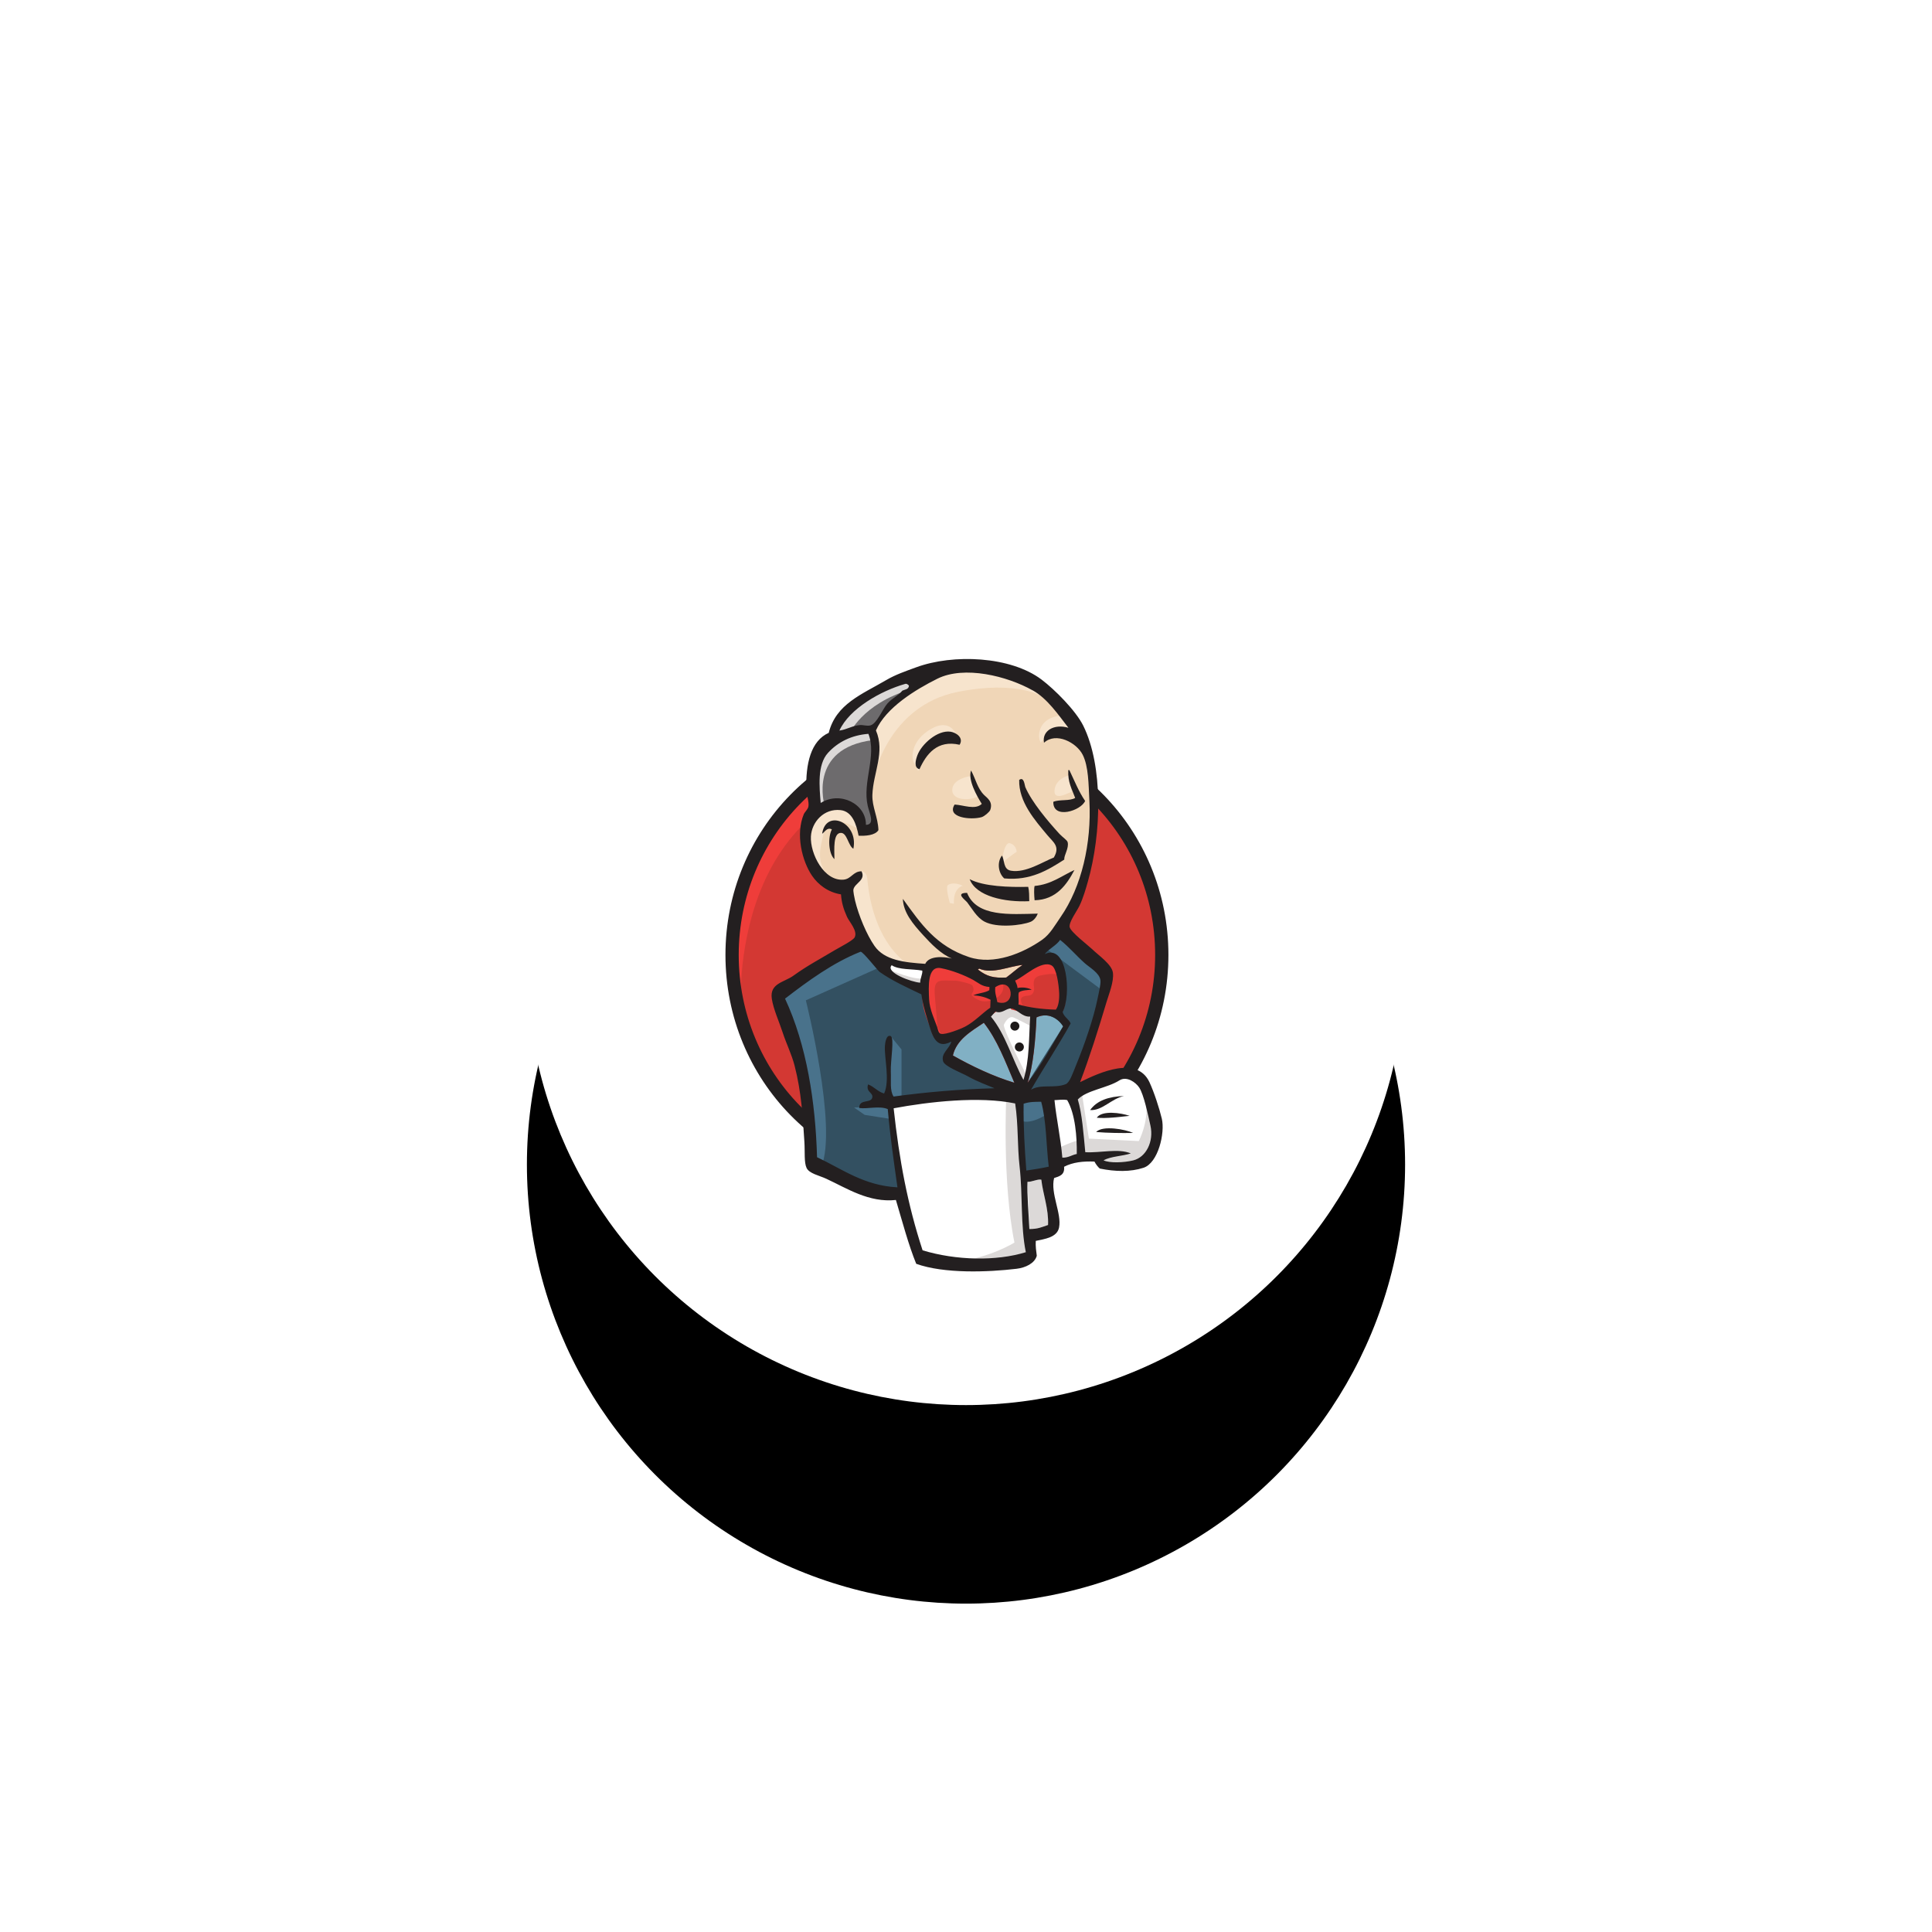 <svg xmlns="http://www.w3.org/2000/svg" 
	xmlns:xlink="http://www.w3.org/1999/xlink" width="253" height="253">
	<style><![CDATA[.B{fill:#fff}.C{fill:#dcd9d8}.D{fill-rule:nonzero}.E{fill:#d33833}.F{fill:#231f20}.G{stroke:#d33833}.H{stroke-width:1.75}]]></style>
	<defs>
		<circle id="A" cx="57.5" cy="57.5" r="57.5"/>
		<filter x="-105.2%" y="-82.6%" width="310.4%" height="310.4%" id="B">
			<feOffset dy="26" in="SourceAlpha"/>
			<feGaussianBlur stdDeviation="36"/>
			<feColorMatrix values="0 0 0 0 0 0 0 0 0 0 0 0 0 0 0 0 0 0 0.1 0"/>
		</filter>
		<path id="C" d="M38.487 32.127a.59.59 0 0 0-.59-.589.59.59 0 0 0-.589.589.59.59 0 0 0 .589.59.59.59 0 0 0 .59-.59"/>
	</defs>
	<g transform="translate(69 69)" fill="none" fill-rule="evenodd">
		<mask id="D" class="B">
			<use xlink:href="#A"/>
		</mask>
		<g class="D">
			<use fill="#000" filter="url(#B)" xlink:href="#A"/>
			<use xlink:href="#A" class="B"/>
		</g>
		<g mask="url(#D)">
			<g transform="matrix(1 0 0 -1 26 97.5)">
				<path d="M57.134 41.557c0-15.89-12.594-28.773-28.13-28.773S.874 25.666.874 41.557 13.468 70.33 29.004 70.33s28.13-12.882 28.13-28.773" class="E"/>
				<g class="D">
					<path d="M2.02 34.43s-2.036 30.005 25.61 30.863l-1.93 3.215L10.7 63.47l-4.287-4.93-3.75-7.18-2.143-8.36.643-5.572" fill="#ef3d3a"/>
					<path d="M9.737 61.185c-4.935-5.05-8-12.022-8-19.736h0c0-7.712 3.054-14.685 8-19.734h0c4.938-5.05 11.743-8.164 19.266-8.164h0c7.523 0 14.33 3.116 19.266 8.164h0c4.935 5.05 8 12.022 8 19.734h0c0 7.713-3.055 14.686-8 19.736h0c-4.937 5.048-11.743 8.163-19.266 8.164h0c-7.523-.001-14.328-3.116-19.266-8.164h0zm-1.25-40.69C3.243 25.858 0 33.272 0 41.45h0c0 8.18 3.243 15.592 8.488 20.956h0c5.244 5.366 12.503 8.69 20.515 8.7h0c8.012.001 15.272-3.325 20.515-8.7h0c5.246-5.365 8.49-12.778 8.488-20.956h0c.001-8.178-3.243-15.59-8.488-20.955h0c-5.243-5.365-12.503-8.69-20.515-8.69h0c-8.012 0-15.27 3.325-20.515 8.69h0" class="F"/>
				</g>
				<path fill="#f0d6b7" d="M40.845 41.397l-4.287-.643-5.787-.643-3.75-.107-3.643.107-2.786.857-2.465 2.68-1.93 5.465-.43 1.18-2.572.857-1.5 2.465-1.072 3.536 1.18 3.108 2.786.964 2.25-1.072 1.072-2.357 1.286.214.428.536-.428 2.465-.107 3.108.643 4.286-.025 2.448 1.954 3.124 3.43 2.465 6 2.572 6.644-.964 5.787-4.18 2.68-4.286 1.714-3.108.43-7.716-1.286-6.644-2.357-5.894-2.25-3.108"/>
				<path fill="#335061" d="M37.2 22.858l-15.324-.643v-2.572l1.286-9.002-.643-.75-10.716 3.644-.75 1.286-1.072 12.11-2.464 7.287-.536 1.714 8.573 5.894 2.68 1.072 2.357-2.893 2.036-1.822 2.358-.75 1.07-.32 1.286-5.572.964-1.18 2.465.857-1.715-3.322L38.38 23.5l-1.18-.643"/>
				<path fill="#6d6b6d" d="M11.804 60.258l2.786.964 2.25-1.072 1.072-2.357 1.286.214.32 1.286-.643 2.465.643 5.894-.536 3.215 1.93 2.25 4.18 3.322-1.18 1.607-5.894-2.893-2.465-1.93-1.393-3-2.143-2.893-.643-3.43.43-3.643"/>
				<g class="C">
					<path d="M16.197 70.33s1.607 3.965 8.037 5.894.32 1.393.32 1.393l-6.965-2.68-2.68-2.68-1.18-2.143 2.465.214m-3.212-9.32s-2.25 7.502 6.323 8.573l-.32 1.286-5.894-1.393-1.715-5.572.43-3.643 1.18.75"/>
				</g>
				<g fill="#f7e4cd">
					<path d="M16.412 51.042l1.403 1.36s.633-.074.74-.824.428-7.502 5.036-11.145c.42-.332-3.43.536-3.43.536l-3.43 5.358m19.4 6.75s.25 3.248 1.125 2.998.875-1.125.875-1.125-2.124-1.374-2-1.874"/>
					<g class="D">
						<path d="M45.024 64.973s-1.766-.373-1.93-1.93 1.93-.32 2.25-.214m-13.286 2.036s-2.358-.32-2.358-1.822 2.68-1.393 3.43-.75"/>
					</g>
					<path d="M17.483 57.9s-4.072 2.465-4.5.107-1.393-4.072.643-6.537l-1.393.43-1.286 3.322-.428 3.215 2.465 2.572 2.786-.214 1.607-1.286.107-1.607m1.928 6.748s1.822 9.43 11.038 11.252c7.587 1.5 11.573-.32 13.074-2.036 0 0-6.75 8.037-13.18 5.572s-11.145-6.966-11.038-9.86l.107-4.93m24.86 8.148s-3.107.107-3.215-2.68c0 0 0-.43.214-.857 0 0 2.465 2.786 3.965 1.286M30.666 68.97s-.535 4.277-4.18 1.8c-2.358-1.607-2.143-3.858-1.715-4.286s.312-1.292.638-.7.22 2.52 1.398 3.057 3.1 1.135 3.86.14"/>
				</g>
				<g fill="#49728b">
					<path d="M20.6 40.004l-10.073-4.5s4.18-16.6 2.036-21.754l-1.5.536-.107 6.323L8.16 32.6l-1.18 3.322 10.502 7.072 3.108-3m1.037-9.177l1.43-1.744v-6.43H21.34l-.214 5.037c0 .536.214 2.465.214 2.465m.323-8.465l-4.822-.214 1.393-.964 3.43-.536"/>
				</g>
				<g fill="#335061">
					<path d="M38.166 22.75l3.965.107.964-9.86-4.072-.536-.857 10.288"/>
					<path d="M39.237 22.75l6 .32 2.465 6.537c0 .32 2.143 9.002 2.143 9.002l-4.822 5.036-.964.857-2.572-2.572v-9.966l-2.25-9.216"/>
				</g>
				<g fill="#49728b">
					<path d="M41.916 23.5l-3.75-.75.536-3c1.393-.643 3.75 1.072 3.75 1.072m-.428 21.432l7.5-5.572.214 2.572-5.68 5.25-2.036-2.25"/>
				</g>
				<path d="M25.382 1.64l-2.22 9.003-1.103 6.643-.182 4.93 10.042.535h6.247l-.568-11.253.964-8.68-.107-1.607L30.31.567l-4.93 1.072" class="B"/>
				<path d="M36.772 22.858s-.536-11.145 1.072-19.075c0 0-3.215-2.036-7.93-2.572l9.002.32 1.072.643L38.7 19.75l-.32 3.75" class="C"/>
				<path d="M43.278 13.855l4.18 1.18 7.93.43 1.18 3.643-2.143 6.323-2.465.32-3.43-1.072-3.3-1.606-1.747.32-1.36-.535" class="B"/>
				<path d="M43.202 16s2.786 1.286 3.215 1.18l-1.18 5.894 1.393.536.964-6.215 6.537-.32s1.286 2.465.964 5.037l1.18-3.43.107-1.93-1.714-2.572-1.93-.43-3.215.107-1.072 1.393-3.75-.536-1.18-.43" class="C"/>
				<path d="M38.99 23.607l-2.357 6-2.465 3.536s.536 1.5 1.286 1.5h2.465l2.357-.857-.214-3.965-1.072-6.216" class="B D"/>
				<path d="M39.452 25.644s-3 5.786-3 6.644c0 0 .536 1.286 1.286.964s2.358-1.18 2.358-1.18V34.1l-3.644.75-2.465-.32 4.18-9.86.857-.107" class="C"/>
				<path d="M26.346 39.788l-2.97.323-2.786.857v-.964l1.36-1.5 4.286-1.93" class="B D"/>
				<path d="M21.556 39.467s3.322-1.393 4.394-1.072l.107-1.285-3 .642-1.822 1.286.32.43" class="C"/>
				<path d="M43.266 34.28c-1.818.053-3.46.27-4.9.675.098.6-.085 1.168.062 1.593.4.29 1.073.284 1.68.352-.524.258-1.26.36-1.865.21-.014.41-.198.663-.31.983 1.022.365 3.436 2.757 4.793 1.965.647-.377.922-2.53.972-3.575.042-.868-.08-1.744-.432-2.203" class="E"/>
				<path d="M43.266 34.28c-1.818.053-3.46.27-4.9.675.098.6-.085 1.168.062 1.593.4.29 1.073.284 1.68.352-.524.258-1.26.36-1.865.21-.014.41-.198.663-.31.983 1.022.365 3.436 2.757 4.793 1.965.647-.377.922-2.53.972-3.575.042-.868-.08-1.744-.432-2.203z" class="G H"/>
				<path d="M34.57 37.252l-.016-.415c-.568-.373-1.484-.368-2.107-.682.918-.04 1.642-.26 2.267-.573l-.04-1.04c-1.04-.712-1.99-1.773-3.217-2.44-.58-.316-2.612-1.13-3.23-.985-.35.08-.38.514-.52.922-.297.874-.98 2.264-1.04 3.58-.076 1.66-.244 4.444 1.546 4.102 1.444-.276 3.123-.94 4.24-1.55.683-.374 1.078-.835 2.115-.915" class="E"/>
				<path d="M34.57 37.252l-.016-.415c-.568-.373-1.484-.368-2.107-.682.918-.04 1.642-.26 2.267-.573l-.04-1.04c-1.04-.712-1.99-1.773-3.217-2.44-.58-.316-2.612-1.13-3.23-.985-.35.08-.38.514-.52.922-.297.874-.98 2.264-1.04 3.58-.076 1.66-.244 4.444 1.546 4.102 1.444-.276 3.123-.94 4.24-1.55.683-.374 1.078-.835 2.115-.915h0z" class="G H"/>
				<path d="M35.605 35.27c-.16.905-.342 1.163-.27 1.952 2.413 1.61 2.866-2.763.27-1.952" class="E"/>
				<path d="M35.605 35.27c-.16.905-.342 1.163-.27 1.952 2.413 1.61 2.866-2.763.27-1.952z" class="G H"/>
				<g fill="#ef3d3a">
					<path d="M39.098 34.538s-.75 1.072-.214 1.393 1.072 0 1.393.536 0 .857.107 1.5.643.75 1.18.857 2.036.32 2.25-.214l-.643 1.93-1.286.43-4.072-2.357-.214-1.18v-2.357M27.846 31l-.417 5.013c-.227 2.495.6 2.06 2.762 2.06.33 0 2.034-.394 2.156-.643.584-1.194-.977-.928.673-1.83 1.393-.76 3.855.46 3.292 2.15-.315.375-1.642.117-2.117.364l-2.512 1.302c-1.065.553-3.527 1.358-4.663.586-2.877-1.957.182-6.846 1.208-8.888"/>
				</g>
				<g class="F">
					<path d="M30.666 68.97c-2.92.68-4.372-1.222-5.257-3.196-.8.192-.476 1.267-.276 1.814.523 1.438 2.63 3.35 4.35 3.092.74-.112 1.743-.8 1.183-1.7m14.23-3.327l.14-.005c.66-1.37 1.23-2.824 2.064-4.034-.558-1.3-4.224-2.45-4.167-.116.793.347 2.16.07 2.864.513-.406 1.115-.993 2.065-.9 3.642"/>
					<path d="M32.16 65.607c.626-1.148.83-2.354 1.72-3.222.4-.4 1.18-.867.794-1.953-.1-.256-.75-.828-1.13-.94-1.392-.4-4.635-.085-3.536 1.65 1.15-.054 2.698-.747 3.558.088-.66 1.056-1.838 3.145-1.405 4.376M44.375 53.94c-2.095-1.346-4.432-2.8-7.865-2.47-.734.638-1.013 2.057-.3 2.995.37-.638.138-1.8 1.172-1.987 1.948-.333 4.216 1.192 5.617 1.725.87 1.465-.075 2.004-.858 2.947-1.603 1.932-3.752 4.326-3.674 7.218.648.47.704-.717.797-.933.837-1.958 2.943-4.463 4.48-6.14.377-.413 1-.8 1.068-1.082.2-.794-.52-1.745-.435-2.273M16.75 55.356c-.657.375-.813 2.026-1.584 2.073-1.102.067-.9-2.142-.897-3.434-.76.7-.892 2.8-.335 3.898-.635.312-.92-.344-1.27-.575.453 3.3 4.8 1.525 4.086-1.962M45.7 52.57c-.975-1.857-2.355-3.9-5.217-3.96-.058.6-.103 1.512.003 1.873 2.188.2 3.54 1.324 5.214 2.088m-13.714-1.205c1.826-.96 5.18-1.063 7.662-1 .133-.544.13-1.215.135-1.878-3.2-.16-6.96.63-7.797 2.87m-.346-1.782c1.262-3.17 5.6-2.805 9.26-2.717-.16-.412-.5-.898-.944-1.073-1.172-.477-4.406-.84-6.034.025-1.032.55-1.696 1.8-2.26 2.516-.273.35-1.633 1.248-.02 1.25"/>
				</g>
				<path d="M44.222 32.093l-4.656-7.38c.737 2.167 1.052 5.793 1.163 8.557 1.542.72 2.862-.162 3.493-1.176" fill="#81b0c4"/>
				<g class="F">
					<path d="M52.194 22.974c-1.66-.332-2.824-1.944-4.442-1.84.9 1.254 2.447 1.782 4.442 1.84m.732-2.596c-1.352-.143-2.94-.362-4.3-.25.65 1 3.15.65 4.3.25m.468-2.238c-1.52-.033-3.408-.003-4.852.12.854.917 3.867.34 4.852-.12"/>
				</g>
				<path d="M41.364 12.016c.218-1.908.974-3.84.88-5.93-.84-.283-1.323-.53-2.448-.53l-.246 6.184c.554-.037 1.37.395 1.814.277" class="C"/>
				<path d="M38.914 40.137c-.763-.498-1.413-1.12-2.145-1.65-1.625-.08-2.51.113-3.705 1.045.02.075.14.04.144.133 1.74-.775 3.95.316 5.706.473" fill="#f0d6b7"/>
				<path d="M29.784 28.28c.478 2.07 2.35 3.143 4.05 4.283 1.755-2.227 2.822-5.092 3.998-7.856-2.777.837-5.614 2.195-8.048 3.572" fill="#81b0c4"/>
				<path d="M39.55 11.74c-.07-1.693.167-4.408.246-6.184 1.126-.002 1.608.246 2.448.53.095 2.1-.662 4.023-.88 5.93-.445.12-1.26-.313-1.814-.277h0zm-17.525 9.628c.742-6.823 1.817-12.558 3.79-18.6 4.376-1.33 9.65-1.444 13.52-.246-.7 3.4-.4 7.562-.815 11.2-.313 2.735-.153 5.487-.582 8.278-4.687.975-11.31.228-15.9-.632h0zm17.02.6c-.04-2.93.13-5.82.355-8.755 1.125.17 1.89.282 2.934.51-.34 2.825-.298 6.003-.99 8.5-.8-.008-1.503.01-2.3-.258h0zm5.708.472c-.534.122-1.156.005-1.666-.005.24-2.39.822-5.024 1.027-7.532.803-.025 1.232.354 1.892.48.035 2.2-.192 5.233-1.253 7.056h0zm8.643-7.897c1.673.406 2.726 2.456 2.257 4.56-.314 1.415-.873 4.078-1.472 4.983-.442.67-1.642 1.546-2.6.932-1.558-.998-4.302-1.287-5.44-2.495.57-1.897.746-4.502.98-6.905 1.946-.12 4.34.536 5.96-.162-1.13-.366-2.596-.37-3.573-.902.798-.385 2.666-.308 3.884-.012h0zM37.832 24.71c-1.175 2.764-2.243 5.63-3.998 7.856-1.7-1.14-3.573-2.213-4.05-4.283 2.434-1.377 5.27-2.735 8.048-3.572zm2.897 8.56c-.11-2.764-.427-6.39-1.163-8.557 1.758 2.238 3.175 4.844 4.656 7.38-.63 1.014-1.95 1.897-3.493 1.176h0zm-3.284 1.167c-.666.072-1.23-.765-2.097-.403-.198-.22-.38-.457-.58-.67 1.912-2.304 2.78-5.574 4.258-8.282.792 2.6.7 5.45.876 8.29-1.09-.07-1.693.985-2.456 1.066zm-2.112 2.787c-.07-.79.113-1.047.27-1.952 2.594-.81 2.14 3.56-.27 1.952zm-2.877.945c-1.118.61-2.797 1.276-4.24 1.55-1.8.342-1.622-2.44-1.546-4.102.06-1.315.743-2.705 1.04-3.58.14-.408.17-.84.52-.922.616-.144 2.65.67 3.23.985 1.225.668 2.176 1.73 3.217 2.44l.04 1.04c-.626.312-1.35.533-2.267.573.623.313 1.54.31 2.107.682l.016.415c-1.036.08-1.432.54-2.115.915h0zm-10.678 1.94c-.928-.942 2.602-2.226 3.726-2.295-.006.596.34 1.158.27 1.586-1.335.234-3.09.08-3.996.7h0zm11.43-.442c-.005-.092-.124-.06-.144-.133 1.194-.933 2.08-1.126 3.705-1.045.733.532 1.382 1.153 2.145 1.65-1.756-.157-3.967-1.248-5.706-.473h0zm10.49-3.18c-.05 1.046-.325 3.198-.972 3.575-1.358.792-3.77-1.6-4.793-1.965.11-.32.295-.574.31-.983.605.15 1.34.047 1.865-.21-.606-.068-1.278-.063-1.68-.352-.147-.425.036-1.003-.062-1.593 1.438-.406 3.08-.622 4.9-.675.354.46.474 1.335.432 2.203h0zm-23.482 2.712c-.29.208-2.262 2.772-2.532 2.666-3.566-1.406-6.9-3.84-9.88-6.14 2.84-6.097 3.988-13.566 4.19-20.765 3.255-1.522 6.114-3.717 10.53-3.946-.51 3.616-.978 6.842-1.268 10.247-1.1.468-2.702-.02-3.74.145-.01 1.252 1.586.548 1.72 1.4.1.637-.878.685-.56 1.687.812-.295 1.238-.947 2.104-1.192.79 1.73-.01 4.793.103 6.24.022.272.136 1.505.744 1.288.538-.192-.03-3.28.028-4.65.054-1.26-.152-2.482.36-3.274 4.268.58 8.605.956 13.223 1.083-1.016.436-2.223.848-3.546 1.594-.717.404-2.978 1.246-3.185 1.927-.33 1.086.867 1.664 1.07 2.595-2.154-1.175-2.575 1.126-3.084 2.756-.462 1.477-.725 2.58-.838 3.43-1.856.885-3.84 1.78-5.437 2.915h0zm21.597 2.356c2.97 1.44 3.507-5.385 2.342-7.584.18-.656.8-.907 1.052-1.497-1.658-2.97-3.5-5.743-5.192-8.68 1.26.783 3.056.14 4.537.727.54.214.933 1.453 1.343 2.445 1.127 2.728 2.31 6.167 2.838 8.77.12.593.443 1.886.37 2.413-.13.945-1.412 1.646-2.064 2.23-1.202 1.08-1.958 2.03-3.212 3.04-.508-.75-1.6-1.254-2.015-1.865h0zM13.42 67.903c-1.416-1.558-1.12-4.477-.948-6.554 2.56 1.6 5.956-.127 5.924-2.866 1.222.032.456 1.526.235 2.488-.722 3.143 1.217 6.557.088 9.43-2.192-.166-3.993-1.062-5.3-2.5h0zm10.13 9.042c-3.205-.91-7.314-3.238-8.63-6.117 1.02.148 1.728.663 2.734.726.38.025.878-.16 1.315-.05.87.216 1.606 2.17 2.263 2.895.64.7 1.4 1.013 1.937 1.66.338.163.84.152.858.66-.147.157-.3.276-.477.227h0zm16.686-.855c-3.327 1.877-8.96 3.29-12.498 1.525-2.856-1.424-6.716-3.78-8.032-6.765 1.23-2.88-.364-5.52-.466-8.445-.054-1.556.733-2.915.793-4.61-.42-.694-1.706-.78-2.596-.732-.3 1.5-.824 3.183-2.367 3.352-2.184.24-3.78-1.57-3.88-3.457-.117-2.22 1.706-5.902 4.3-5.647.998.1 1.244 1.1 2.33 1.09.6-1.176-.91-1.546-1.064-2.387-.04-.217.124-1.067.22-1.465.47-1.94 1.516-4.45 2.546-5.926 1.307-1.873 3.876-2.155 6.64-2.34.494 1.063 2.312.976 3.496.698-1.42.562-2.74 1.925-3.833 3.132-1.256 1.384-2.53 2.87-2.593 4.68 2.374-3.294 4.336-6.17 8.653-7.62 3.267-1.096 7.082.502 9.592 2.265 1.042.733 1.663 1.895 2.404 2.96 2.77 3.985 4.063 9.673 3.78 15.185-.117 2.274-.112 4.54-.875 6.07-.797 1.6-3.494 3.03-5.072 1.584-.293 1.555 1.313 2.517 3.198 1.958-1.344 1.735-2.755 3.82-4.666 4.898h0zm6.2-51.3c2.6 1.292 7.458 3.48 9.087-.005.6-1.284 1.307-3.455 1.62-4.78.44-1.87-.477-5.8-2.4-6.428-1.698-.554-3.68-.52-5.724-.1-.24.2-.51.55-.696.913-1.46.057-2.827-.078-3.98-.68.11-1.08-.62-1.253-1.306-1.476-.508-2.013 1.016-4.64.65-6.477-.26-1.308-1.87-1.5-3.05-1.754-.04-.727.052-1.333.132-1.948-.27-.996-1.483-1.563-2.632-1.702-3.78-.455-9.52-.66-13.156.65-1.015 2.49-1.814 5.516-2.66 8.358-3.546-.38-6.415 1.53-9.12 2.78-.936.434-2.23.673-2.58 1.418-.34.72-.2 2.104-.284 3.4-.214 3.336-.397 6.554-1.278 9.97-.396 1.533-1.085 2.885-1.566 4.362-.445 1.37-1.22 3.06-1.424 4.426-.3 2.023 1.605 2.136 2.823 3.012 1.883 1.356 3.36 2.105 5.4 3.33.604.362 2.426 1.28 2.633 1.702.412.837-.707 2.018-1.006 2.675-.473 1.038-.72 1.92-.788 2.944-1.71.27-3.008 1.29-3.79 2.437-1.296 1.9-2.195 5.415-1.073 8.09.088.21.526.625.59.948.128.637-.24 1.484-.263 2.16-.118 3.475.588 6.47 2.928 7.518.95 3.784 4.35 5.042 7.552 6.922 1.197.703 2.517 1.152 3.88 1.653 4.89 1.8 12.39 1.46 16.448-1.608 1.72-1.3 4.47-4.05 5.455-6.038 2.598-5.252 2.414-14.03.596-20.42-.244-.858-.6-2.12-1.093-3.15-.345-.72-1.417-2.16-1.287-2.794.134-.657 2.445-2.41 2.94-2.89.892-.86 2.587-2.003 2.724-3.09.148-1.156-.51-2.737-.842-3.852-1.112-3.722-2.198-7.162-3.46-10.48" class="F"/>
				<path d="M29.092 50.555c.14.188.916.473 2.002-.05 0 0-1.286-.214-1.18-2.358l-.536.107s-.554 1.944-.287 2.3" fill="#f7e4cd"/>
				<g fill="#1d1919">
					<use xlink:href="#C"/>
					<use xlink:href="#C" x="0.59" y="-2.732"/>
				</g>
			</g>
		</g>
	</g>
</svg>